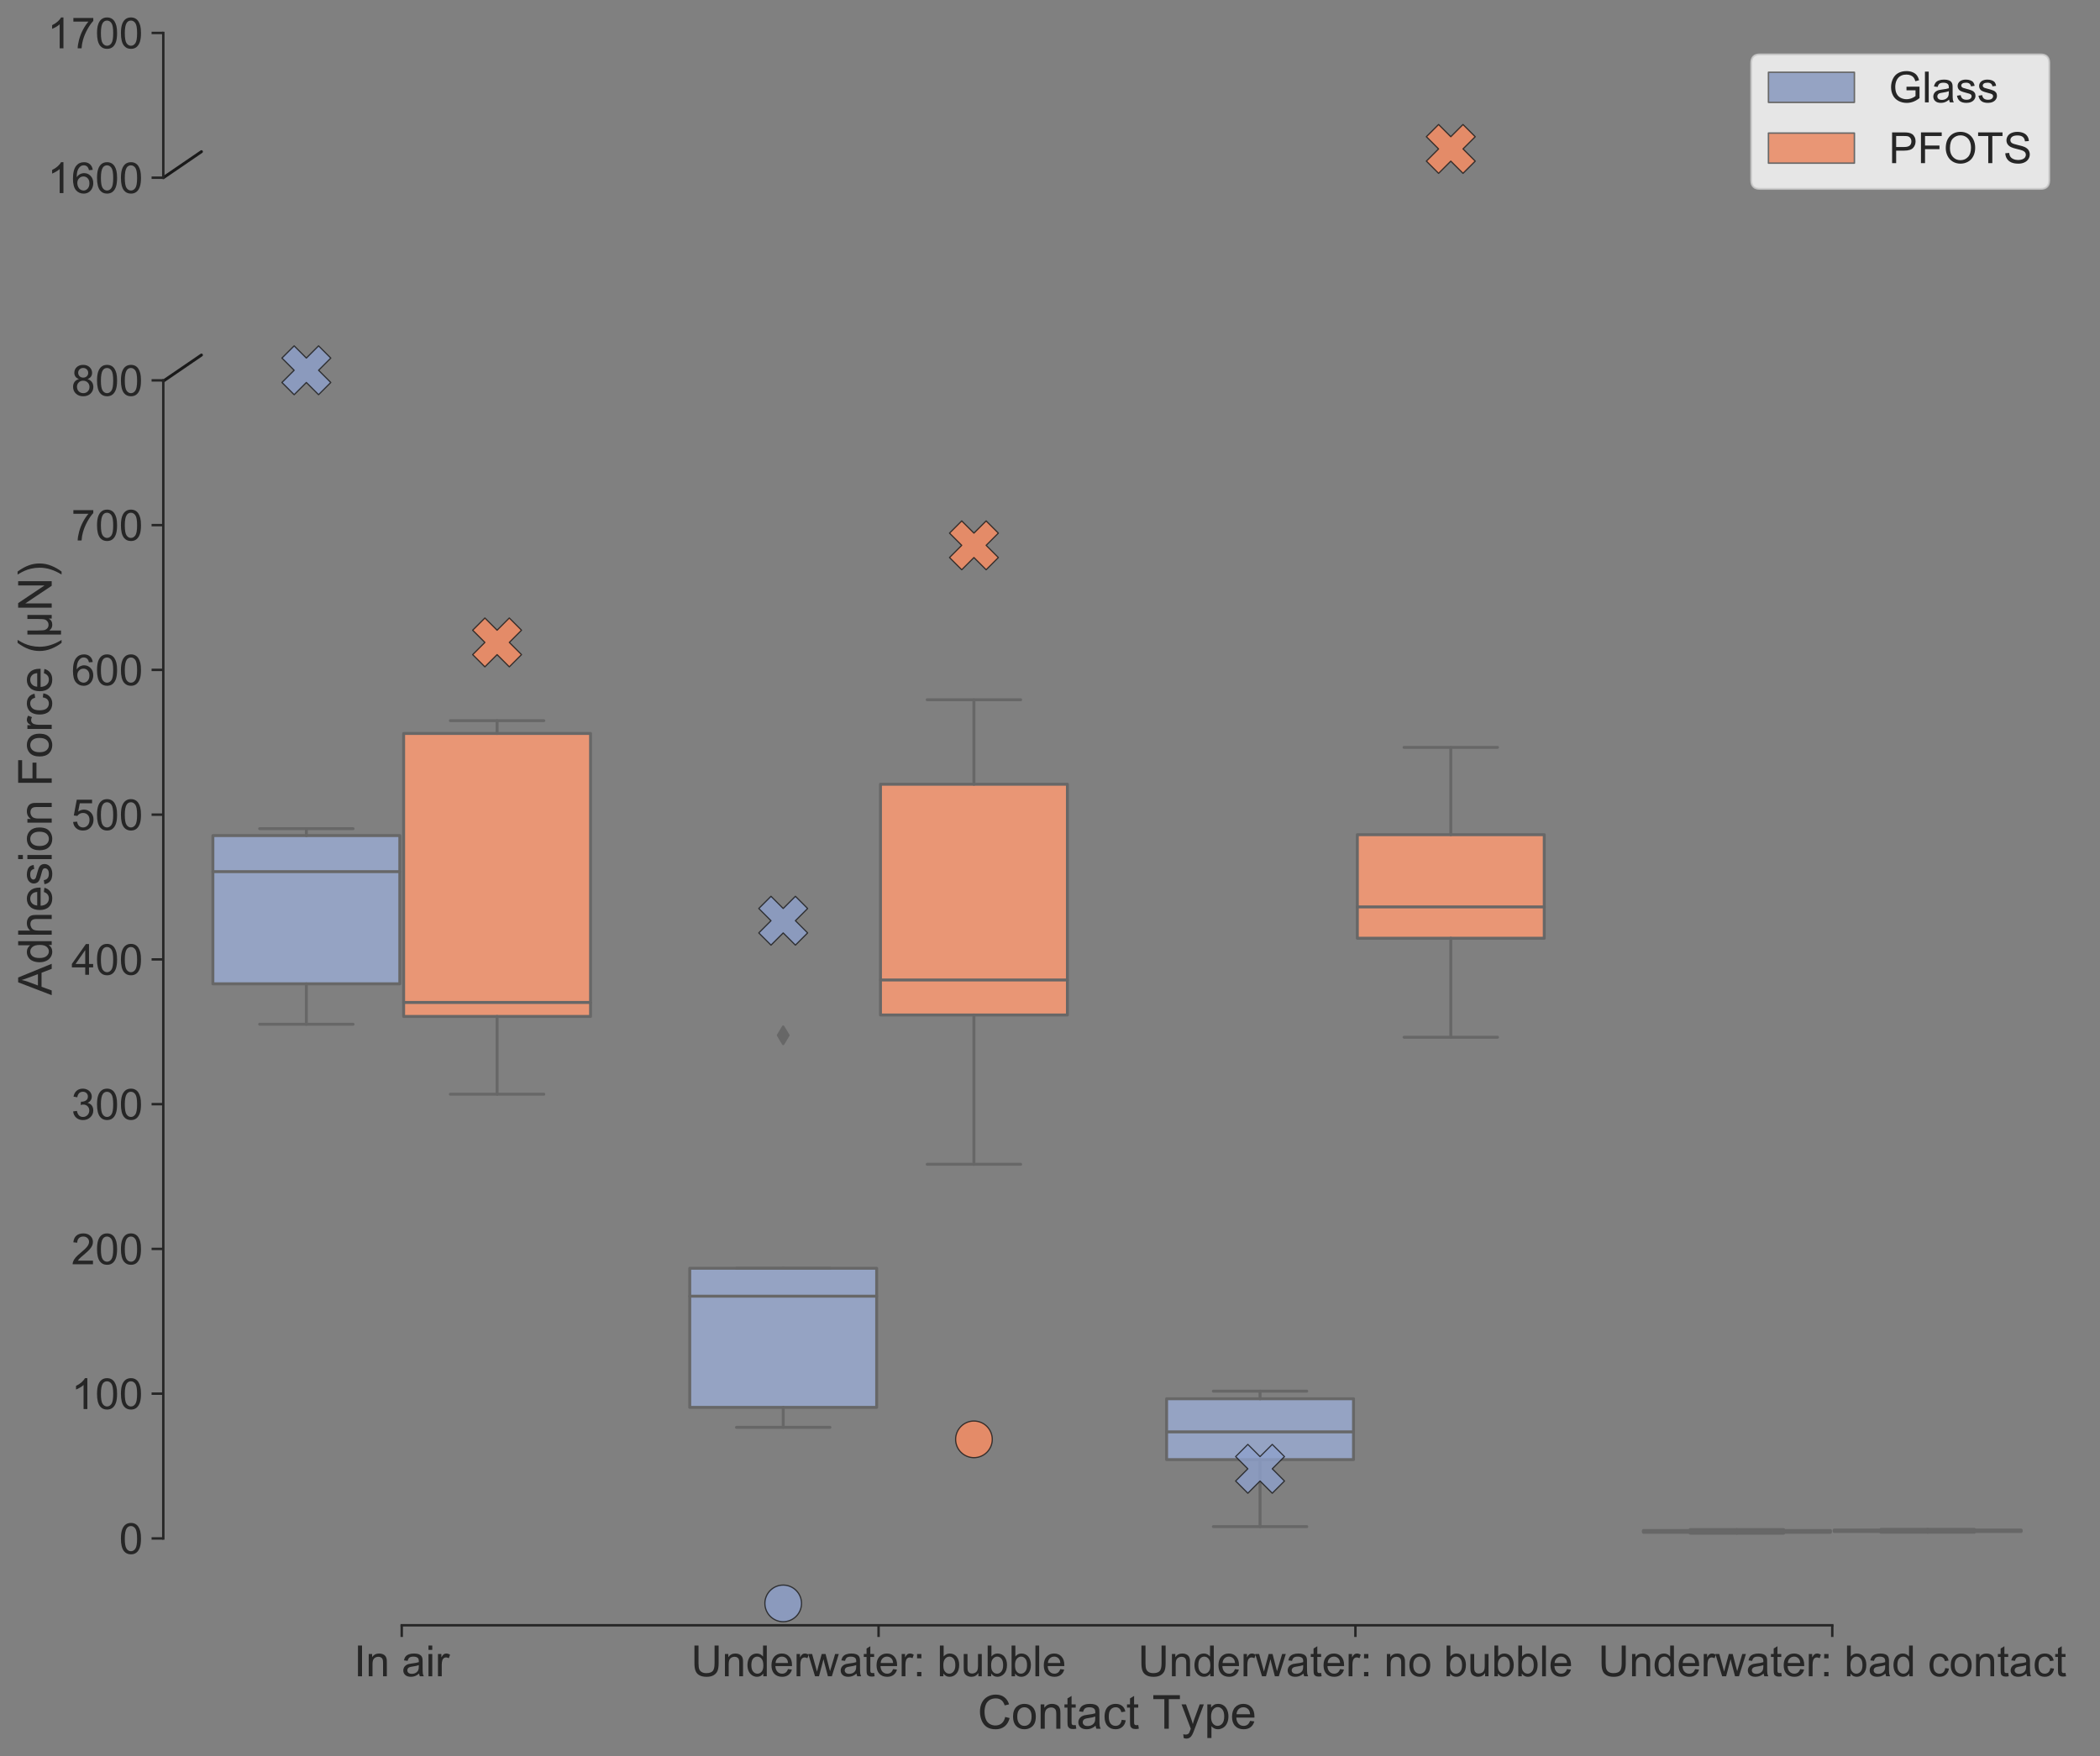 <?xml version="1.0" encoding="utf-8" standalone="no"?>
<!DOCTYPE svg PUBLIC "-//W3C//DTD SVG 1.1//EN"
  "http://www.w3.org/Graphics/SVG/1.1/DTD/svg11.dtd">
<!-- Created with matplotlib (https://matplotlib.org/) -->
<svg height="719.433pt" version="1.1" viewBox="0 0 860.08 719.433" width="860.08pt" xmlns="http://www.w3.org/2000/svg" xmlns:xlink="http://www.w3.org/1999/xlink">
 <rect x="0" y="0" width="860.08" height="719.433" fill="#808080" stroke="none"/>
 <defs>
  <style type="text/css">
*{stroke-linecap:butt;stroke-linejoin:round;}
  </style>
 </defs>
 <g id="figure_1">
  <g id="patch_1">
   <path d="M 0 719.433 
L 860.08 719.433 
L 860.08 0 
L 0 0 
z
" style="fill:none;"/>
  </g>
  <g id="axes_1">
   <g id="patch_2">
    <path d="M 66.88 72.801 
L 848.08 72.801 
L 848.08 13.499 
L 66.88 13.499 
z
" style="fill:none;"/>
   </g>
   <g id="matplotlib.axis_1">
    <g id="xtick_1">
     <g id="line2d_1"/>
    </g>
    <g id="xtick_2">
     <g id="line2d_2"/>
    </g>
    <g id="xtick_3">
     <g id="line2d_3"/>
    </g>
    <g id="xtick_4">
     <g id="line2d_4"/>
    </g>
   </g>
   <g id="matplotlib.axis_2">
    <g id="ytick_1">
     <g id="line2d_5">
      <defs>
       <path d="M 0 0 
L -4.8 0 
" id="m7473f26936" style="stroke:#262626;"/>
      </defs>
      <g>
       <use style="fill:#262626;stroke:#262626;" x="66.88" xlink:href="#m7473f26936" y="72.801"/>
      </g>
     </g>
     <g id="text_1">
      <!-- 1600 -->
      <defs>
       <path d="M 37.25 0 
L 28.469 0 
L 28.469 56 
Q 25.297 52.984 20.141 49.953 
Q 14.984 46.922 10.891 45.406 
L 10.891 53.906 
Q 18.266 57.375 23.781 62.297 
Q 29.297 67.234 31.594 71.875 
L 37.25 71.875 
z
" id="ArialMT-49"/>
       <path d="M 49.75 54.047 
L 41.016 53.375 
Q 39.844 58.547 37.703 60.891 
Q 34.125 64.656 28.906 64.656 
Q 24.703 64.656 21.531 62.312 
Q 17.391 59.281 14.984 53.469 
Q 12.594 47.656 12.5 36.922 
Q 15.672 41.75 20.266 44.094 
Q 24.859 46.438 29.891 46.438 
Q 38.672 46.438 44.844 39.969 
Q 51.031 33.5 51.031 23.25 
Q 51.031 16.5 48.125 10.719 
Q 45.219 4.938 40.141 1.859 
Q 35.062 -1.219 28.609 -1.219 
Q 17.625 -1.219 10.688 6.859 
Q 3.766 14.938 3.766 33.5 
Q 3.766 54.25 11.422 63.672 
Q 18.109 71.875 29.438 71.875 
Q 37.891 71.875 43.281 67.141 
Q 48.688 62.406 49.75 54.047 
z
M 13.875 23.188 
Q 13.875 18.656 15.797 14.5 
Q 17.719 10.359 21.188 8.172 
Q 24.656 6 28.469 6 
Q 34.031 6 38.031 10.484 
Q 42.047 14.984 42.047 22.703 
Q 42.047 30.125 38.078 34.391 
Q 34.125 38.672 28.125 38.672 
Q 22.172 38.672 18.016 34.391 
Q 13.875 30.125 13.875 23.188 
z
" id="ArialMT-54"/>
       <path d="M 4.156 35.297 
Q 4.156 48 6.766 55.734 
Q 9.375 63.484 14.516 67.672 
Q 19.672 71.875 27.484 71.875 
Q 33.25 71.875 37.594 69.547 
Q 41.938 67.234 44.766 62.859 
Q 47.609 58.5 49.219 52.219 
Q 50.828 45.953 50.828 35.297 
Q 50.828 22.703 48.234 14.969 
Q 45.656 7.234 40.5 3 
Q 35.359 -1.219 27.484 -1.219 
Q 17.141 -1.219 11.234 6.203 
Q 4.156 15.141 4.156 35.297 
z
M 13.188 35.297 
Q 13.188 17.672 17.312 11.828 
Q 21.438 6 27.484 6 
Q 33.547 6 37.672 11.859 
Q 41.797 17.719 41.797 35.297 
Q 41.797 52.984 37.672 58.781 
Q 33.547 64.594 27.391 64.594 
Q 21.344 64.594 17.719 59.469 
Q 13.188 52.938 13.188 35.297 
z
" id="ArialMT-48"/>
      </defs>
      <g style="fill:#262626;" transform="translate(19.431 79.1)scale(0.176 -0.176)">
       <use xlink:href="#ArialMT-49"/>
       <use x="55.615" xlink:href="#ArialMT-54"/>
       <use x="111.23" xlink:href="#ArialMT-48"/>
       <use x="166.846" xlink:href="#ArialMT-48"/>
      </g>
     </g>
    </g>
    <g id="ytick_2">
     <g id="line2d_6">
      <g>
       <use style="fill:#262626;stroke:#262626;" x="66.88" xlink:href="#m7473f26936" y="13.499"/>
      </g>
     </g>
     <g id="text_2">
      <!-- 1700 -->
      <defs>
       <path d="M 4.734 62.203 
L 4.734 70.656 
L 51.078 70.656 
L 51.078 63.812 
Q 44.234 56.547 37.516 44.484 
Q 30.812 32.422 27.156 19.672 
Q 24.516 10.688 23.781 0 
L 14.75 0 
Q 14.891 8.453 18.062 20.406 
Q 21.234 32.375 27.172 43.484 
Q 33.109 54.594 39.797 62.203 
z
" id="ArialMT-55"/>
      </defs>
      <g style="fill:#262626;" transform="translate(19.431 19.798)scale(0.176 -0.176)">
       <use xlink:href="#ArialMT-49"/>
       <use x="55.615" xlink:href="#ArialMT-55"/>
       <use x="111.23" xlink:href="#ArialMT-48"/>
       <use x="166.846" xlink:href="#ArialMT-48"/>
      </g>
     </g>
    </g>
   </g>
   <g id="PathCollection_1"/>
   <g id="PathCollection_2"/>
   <g id="line2d_7">
    <path d="M 66.88 72.801 
L 82.504 62.126 
" style="fill:none;stroke:#1a1a1a;stroke-linecap:round;stroke-width:1.2;"/>
   </g>
   <g id="patch_3">
    <path d="M 66.88 72.801 
L 66.88 13.499 
" style="fill:none;stroke:#262626;stroke-linecap:square;stroke-linejoin:miter;"/>
   </g>
   <g id="PathCollection_3">
    <defs>
     <path d="M -5 10 
L 0 5 
L 5 10 
L 10 5 
L 5 0 
L 10 -5 
L 5 -10 
L 0 -5 
L -5 -10 
L -10 -5 
L -5 0 
L -10 5 
z
" id="m2062793136" style="stroke:#1a1a1a;stroke-opacity:0.8;stroke-width:0.5;"/>
    </defs>
    <g clip-path="url(#pf2cef7db50)">
     <use style="fill:#8da0cb;fill-opacity:0.8;stroke:#1a1a1a;stroke-opacity:0.8;stroke-width:0.5;" x="125.47" xlink:href="#m2062793136" y="543.081"/>
    </g>
   </g>
   <g id="PathCollection_4">
    <defs>
     <path d="M -5 10 
L 0 5 
L 5 10 
L 10 5 
L 5 0 
L 10 -5 
L 5 -10 
L 0 -5 
L -5 -10 
L -10 -5 
L -5 0 
L -10 5 
z
" id="m3c742fc648" style="stroke:#1a1a1a;stroke-opacity:0.8;stroke-width:0.5;"/>
    </defs>
    <g clip-path="url(#pf2cef7db50)">
     <use style="fill:#fc8d62;fill-opacity:0.8;stroke:#1a1a1a;stroke-opacity:0.8;stroke-width:0.5;" x="203.59" xlink:href="#m3c742fc648" y="654.569"/>
    </g>
   </g>
   <g id="PathCollection_5">
    <g clip-path="url(#pf2cef7db50)">
     <use style="fill:#8da0cb;fill-opacity:0.8;stroke:#1a1a1a;stroke-opacity:0.8;stroke-width:0.5;" x="320.77" xlink:href="#m2062793136" y="768.572"/>
    </g>
   </g>
   <g id="PathCollection_6">
    <g clip-path="url(#pf2cef7db50)">
     <use style="fill:#fc8d62;fill-opacity:0.8;stroke:#1a1a1a;stroke-opacity:0.8;stroke-width:0.5;" x="398.89" xlink:href="#m3c742fc648" y="614.795"/>
    </g>
   </g>
   <g id="PathCollection_7">
    <g clip-path="url(#pf2cef7db50)">
     <use style="fill:#8da0cb;fill-opacity:0.8;stroke:#1a1a1a;stroke-opacity:0.8;stroke-width:0.5;" x="516.07" xlink:href="#m2062793136" y="993.112"/>
    </g>
   </g>
   <g id="PathCollection_8">
    <g clip-path="url(#pf2cef7db50)">
     <use style="fill:#fc8d62;fill-opacity:0.8;stroke:#1a1a1a;stroke-opacity:0.8;stroke-width:0.5;" x="594.19" xlink:href="#m3c742fc648" y="61.01"/>
    </g>
   </g>
   <g id="PathCollection_9">
    <path clip-path="url(#pf2cef7db50)" d="M -5 729.433 
L 0 724.433 
L 5 729.433 
L 10 724.433 
L 5 719.433 
L 10 714.433 
L 5 709.433 
L 0 714.433 
L -5 709.433 
L -10 714.433 
L -5 719.433 
L -10 724.433 
z
" style="fill:none;stroke:#1a1a1a;stroke-opacity:0.8;stroke-width:0.5;"/>
   </g>
   <g id="PathCollection_10">
    <path clip-path="url(#pf2cef7db50)" d="M -5 729.433 
L 0 724.433 
L 5 729.433 
L 10 724.433 
L 5 719.433 
L 10 714.433 
L 5 709.433 
L 0 714.433 
L -5 709.433 
L -10 714.433 
L -5 719.433 
L -10 724.433 
z
" style="fill:none;stroke:#1a1a1a;stroke-opacity:0.8;stroke-width:0.5;"/>
   </g>
   <g id="legend_1">
    <g id="patch_4">
     <path d="M 720.771 77.37 
L 835.76 77.37 
Q 839.28 77.37 839.28 73.85 
L 839.28 25.819 
Q 839.28 22.299 835.76 22.299 
L 720.771 22.299 
Q 717.251 22.299 717.251 25.819 
L 717.251 73.85 
Q 717.251 77.37 720.771 77.37 
z
" style="fill:#ffffff;opacity:0.8;stroke:#cccccc;stroke-linejoin:miter;stroke-width:0.8;"/>
    </g>
    <g id="patch_5">
     <path d="M 724.291 41.937 
L 759.491 41.937 
L 759.491 29.617 
L 724.291 29.617 
z
" style="fill:#95a3c3;stroke:#676767;stroke-linejoin:miter;stroke-width:0.6;"/>
    </g>
    <g id="text_3">
     <!-- Glass -->
     <defs>
      <path d="M 41.219 28.078 
L 41.219 36.469 
L 71.531 36.531 
L 71.531 9.969 
Q 64.547 4.391 57.125 1.578 
Q 49.703 -1.219 41.891 -1.219 
Q 31.344 -1.219 22.719 3.297 
Q 14.109 7.812 9.719 16.359 
Q 5.328 24.906 5.328 35.453 
Q 5.328 45.906 9.688 54.953 
Q 14.062 64.016 22.266 68.406 
Q 30.469 72.797 41.156 72.797 
Q 48.922 72.797 55.188 70.281 
Q 61.469 67.781 65.031 63.281 
Q 68.609 58.797 70.453 51.562 
L 61.922 49.219 
Q 60.297 54.688 57.906 57.812 
Q 55.516 60.938 51.062 62.812 
Q 46.625 64.703 41.219 64.703 
Q 34.719 64.703 29.984 62.719 
Q 25.25 60.75 22.344 57.516 
Q 19.438 54.297 17.828 50.438 
Q 15.094 43.797 15.094 36.031 
Q 15.094 26.469 18.391 20.016 
Q 21.688 13.578 27.984 10.453 
Q 34.281 7.328 41.359 7.328 
Q 47.516 7.328 53.375 9.688 
Q 59.234 12.062 62.25 14.75 
L 62.25 28.078 
z
" id="ArialMT-71"/>
      <path d="M 6.391 0 
L 6.391 71.578 
L 15.188 71.578 
L 15.188 0 
z
" id="ArialMT-108"/>
      <path d="M 40.438 6.391 
Q 35.547 2.25 31.031 0.531 
Q 26.516 -1.172 21.344 -1.172 
Q 12.797 -1.172 8.203 3 
Q 3.609 7.172 3.609 13.672 
Q 3.609 17.484 5.344 20.625 
Q 7.078 23.781 9.891 25.688 
Q 12.703 27.594 16.219 28.562 
Q 18.797 29.25 24.031 29.891 
Q 34.672 31.156 39.703 32.906 
Q 39.75 34.719 39.75 35.203 
Q 39.75 40.578 37.25 42.781 
Q 33.891 45.75 27.25 45.75 
Q 21.047 45.75 18.094 43.578 
Q 15.141 41.406 13.719 35.891 
L 5.125 37.062 
Q 6.297 42.578 8.984 45.969 
Q 11.672 49.359 16.75 51.188 
Q 21.828 53.031 28.516 53.031 
Q 35.156 53.031 39.297 51.469 
Q 43.453 49.906 45.406 47.531 
Q 47.359 45.172 48.141 41.547 
Q 48.578 39.312 48.578 33.453 
L 48.578 21.734 
Q 48.578 9.469 49.141 6.219 
Q 49.703 2.984 51.375 0 
L 42.188 0 
Q 40.828 2.734 40.438 6.391 
z
M 39.703 26.031 
Q 34.906 24.078 25.344 22.703 
Q 19.922 21.922 17.672 20.938 
Q 15.438 19.969 14.203 18.094 
Q 12.984 16.219 12.984 13.922 
Q 12.984 10.406 15.641 8.062 
Q 18.312 5.719 23.438 5.719 
Q 28.516 5.719 32.469 7.938 
Q 36.422 10.156 38.281 14.016 
Q 39.703 17 39.703 22.797 
z
" id="ArialMT-97"/>
      <path d="M 3.078 15.484 
L 11.766 16.844 
Q 12.5 11.625 15.844 8.844 
Q 19.188 6.062 25.203 6.062 
Q 31.25 6.062 34.172 8.516 
Q 37.109 10.984 37.109 14.312 
Q 37.109 17.281 34.516 19 
Q 32.719 20.172 25.531 21.969 
Q 15.875 24.422 12.141 26.203 
Q 8.406 27.984 6.469 31.125 
Q 4.547 34.281 4.547 38.094 
Q 4.547 41.547 6.125 44.5 
Q 7.719 47.469 10.453 49.422 
Q 12.5 50.922 16.031 51.969 
Q 19.578 53.031 23.641 53.031 
Q 29.734 53.031 34.344 51.266 
Q 38.969 49.516 41.156 46.5 
Q 43.359 43.5 44.188 38.484 
L 35.594 37.312 
Q 35.016 41.312 32.203 43.547 
Q 29.391 45.797 24.266 45.797 
Q 18.219 45.797 15.625 43.797 
Q 13.031 41.797 13.031 39.109 
Q 13.031 37.406 14.109 36.031 
Q 15.188 34.625 17.484 33.688 
Q 18.797 33.203 25.25 31.453 
Q 34.578 28.953 38.25 27.359 
Q 41.938 25.781 44.031 22.75 
Q 46.141 19.734 46.141 15.234 
Q 46.141 10.844 43.578 6.953 
Q 41.016 3.078 36.172 0.953 
Q 31.344 -1.172 25.25 -1.172 
Q 15.141 -1.172 9.844 3.031 
Q 4.547 7.234 3.078 15.484 
z
" id="ArialMT-115"/>
     </defs>
     <g style="fill:#262626;" transform="translate(773.571 41.937)scale(0.176 -0.176)">
      <use xlink:href="#ArialMT-71"/>
      <use x="77.783" xlink:href="#ArialMT-108"/>
      <use x="100" xlink:href="#ArialMT-97"/>
      <use x="155.615" xlink:href="#ArialMT-115"/>
      <use x="205.615" xlink:href="#ArialMT-115"/>
     </g>
    </g>
    <g id="patch_6">
     <path d="M 724.291 66.832 
L 759.491 66.832 
L 759.491 54.512 
L 724.291 54.512 
z
" style="fill:#e99675;stroke:#676767;stroke-linejoin:miter;stroke-width:0.6;"/>
    </g>
    <g id="text_4">
     <!-- PFOTS -->
     <defs>
      <path d="M 7.719 0 
L 7.719 71.578 
L 34.719 71.578 
Q 41.844 71.578 45.609 70.906 
Q 50.875 70.016 54.438 67.547 
Q 58.016 65.094 60.188 60.641 
Q 62.359 56.203 62.359 50.875 
Q 62.359 41.75 56.547 35.422 
Q 50.734 29.109 35.547 29.109 
L 17.188 29.109 
L 17.188 0 
z
M 17.188 37.547 
L 35.688 37.547 
Q 44.875 37.547 48.734 40.969 
Q 52.594 44.391 52.594 50.594 
Q 52.594 55.078 50.312 58.266 
Q 48.047 61.469 44.344 62.5 
Q 41.938 63.141 35.5 63.141 
L 17.188 63.141 
z
" id="ArialMT-80"/>
      <path d="M 8.203 0 
L 8.203 71.578 
L 56.5 71.578 
L 56.5 63.141 
L 17.672 63.141 
L 17.672 40.969 
L 51.266 40.969 
L 51.266 32.516 
L 17.672 32.516 
L 17.672 0 
z
" id="ArialMT-70"/>
      <path d="M 4.828 34.859 
Q 4.828 52.688 14.391 62.766 
Q 23.969 72.859 39.109 72.859 
Q 49.031 72.859 56.984 68.109 
Q 64.938 63.375 69.109 54.906 
Q 73.297 46.438 73.297 35.688 
Q 73.297 24.812 68.891 16.219 
Q 64.5 7.625 56.438 3.203 
Q 48.391 -1.219 39.062 -1.219 
Q 28.953 -1.219 20.984 3.656 
Q 13.031 8.547 8.922 16.984 
Q 4.828 25.438 4.828 34.859 
z
M 14.594 34.719 
Q 14.594 21.781 21.547 14.328 
Q 28.516 6.891 39.016 6.891 
Q 49.703 6.891 56.609 14.406 
Q 63.531 21.922 63.531 35.75 
Q 63.531 44.484 60.578 51 
Q 57.625 57.516 51.922 61.109 
Q 46.234 64.703 39.156 64.703 
Q 29.109 64.703 21.844 57.781 
Q 14.594 50.875 14.594 34.719 
z
" id="ArialMT-79"/>
      <path d="M 25.922 0 
L 25.922 63.141 
L 2.344 63.141 
L 2.344 71.578 
L 59.078 71.578 
L 59.078 63.141 
L 35.406 63.141 
L 35.406 0 
z
" id="ArialMT-84"/>
      <path d="M 4.5 23 
L 13.422 23.781 
Q 14.062 18.406 16.375 14.969 
Q 18.703 11.531 23.578 9.406 
Q 28.469 7.281 34.578 7.281 
Q 39.984 7.281 44.141 8.891 
Q 48.297 10.5 50.312 13.297 
Q 52.344 16.109 52.344 19.438 
Q 52.344 22.797 50.391 25.312 
Q 48.438 27.828 43.953 29.547 
Q 41.062 30.672 31.203 33.031 
Q 21.344 35.406 17.391 37.5 
Q 12.25 40.188 9.734 44.156 
Q 7.234 48.141 7.234 53.078 
Q 7.234 58.5 10.297 63.203 
Q 13.375 67.922 19.281 70.359 
Q 25.203 72.797 32.422 72.797 
Q 40.375 72.797 46.453 70.234 
Q 52.547 67.672 55.812 62.688 
Q 59.078 57.719 59.328 51.422 
L 50.25 50.734 
Q 49.516 57.516 45.281 60.984 
Q 41.062 64.453 32.812 64.453 
Q 24.219 64.453 20.281 61.297 
Q 16.359 58.156 16.359 53.719 
Q 16.359 49.859 19.141 47.359 
Q 21.875 44.875 33.422 42.266 
Q 44.969 39.656 49.266 37.703 
Q 55.516 34.812 58.484 30.391 
Q 61.469 25.984 61.469 20.219 
Q 61.469 14.5 58.203 9.438 
Q 54.938 4.391 48.797 1.578 
Q 42.672 -1.219 35.016 -1.219 
Q 25.297 -1.219 18.719 1.609 
Q 12.156 4.438 8.422 10.125 
Q 4.688 15.828 4.5 23 
z
" id="ArialMT-83"/>
     </defs>
     <g style="fill:#262626;" transform="translate(773.571 66.832)scale(0.176 -0.176)">
      <use xlink:href="#ArialMT-80"/>
      <use x="66.699" xlink:href="#ArialMT-70"/>
      <use x="127.783" xlink:href="#ArialMT-79"/>
      <use x="205.566" xlink:href="#ArialMT-84"/>
      <use x="266.65" xlink:href="#ArialMT-83"/>
     </g>
    </g>
   </g>
  </g>
  <g id="axes_2">
   <g id="patch_7">
    <path d="M 66.88 665.819 
L 848.08 665.819 
L 848.08 132.103 
L 66.88 132.103 
z
" style="fill:none;"/>
   </g>
   <g id="matplotlib.axis_3">
    <g id="xtick_5">
     <g id="line2d_8">
      <defs>
       <path d="M 0 0 
L 0 4.8 
" id="m1776990820" style="stroke:#262626;"/>
      </defs>
      <g>
       <use style="fill:#262626;stroke:#262626;" x="164.53" xlink:href="#m1776990820" y="665.819"/>
      </g>
     </g>
     <g id="text_5">
      <!-- In air -->
      <defs>
       <path d="M 9.328 0 
L 9.328 71.578 
L 18.797 71.578 
L 18.797 0 
z
" id="ArialMT-73"/>
       <path d="M 6.594 0 
L 6.594 51.859 
L 14.5 51.859 
L 14.5 44.484 
Q 20.219 53.031 31 53.031 
Q 35.688 53.031 39.625 51.344 
Q 43.562 49.656 45.516 46.922 
Q 47.469 44.188 48.25 40.438 
Q 48.734 37.984 48.734 31.891 
L 48.734 0 
L 39.938 0 
L 39.938 31.547 
Q 39.938 36.922 38.906 39.578 
Q 37.891 42.234 35.281 43.812 
Q 32.672 45.406 29.156 45.406 
Q 23.531 45.406 19.453 41.844 
Q 15.375 38.281 15.375 28.328 
L 15.375 0 
z
" id="ArialMT-110"/>
       <path id="ArialMT-32"/>
       <path d="M 6.641 61.469 
L 6.641 71.578 
L 15.438 71.578 
L 15.438 61.469 
z
M 6.641 0 
L 6.641 51.859 
L 15.438 51.859 
L 15.438 0 
z
" id="ArialMT-105"/>
       <path d="M 6.5 0 
L 6.5 51.859 
L 14.406 51.859 
L 14.406 44 
Q 17.438 49.516 20 51.266 
Q 22.562 53.031 25.641 53.031 
Q 30.078 53.031 34.672 50.203 
L 31.641 42.047 
Q 28.422 43.953 25.203 43.953 
Q 22.312 43.953 20.016 42.219 
Q 17.719 40.484 16.75 37.406 
Q 15.281 32.719 15.281 27.156 
L 15.281 0 
z
" id="ArialMT-114"/>
      </defs>
      <g style="fill:#262626;" transform="translate(144.968 686.717)scale(0.176 -0.176)">
       <use xlink:href="#ArialMT-73"/>
       <use x="27.783" xlink:href="#ArialMT-110"/>
       <use x="83.398" xlink:href="#ArialMT-32"/>
       <use x="111.182" xlink:href="#ArialMT-97"/>
       <use x="166.797" xlink:href="#ArialMT-105"/>
       <use x="189.014" xlink:href="#ArialMT-114"/>
      </g>
     </g>
    </g>
    <g id="xtick_6">
     <g id="line2d_9">
      <g>
       <use style="fill:#262626;stroke:#262626;" x="359.83" xlink:href="#m1776990820" y="665.819"/>
      </g>
     </g>
     <g id="text_6">
      <!-- Underwater: bubble -->
      <defs>
       <path d="M 54.688 71.578 
L 64.156 71.578 
L 64.156 30.219 
Q 64.156 19.438 61.719 13.078 
Q 59.281 6.734 52.906 2.75 
Q 46.531 -1.219 36.188 -1.219 
Q 26.125 -1.219 19.719 2.25 
Q 13.328 5.719 10.594 12.281 
Q 7.859 18.844 7.859 30.219 
L 7.859 71.578 
L 17.328 71.578 
L 17.328 30.281 
Q 17.328 20.953 19.062 16.531 
Q 20.797 12.109 25.016 9.719 
Q 29.25 7.328 35.359 7.328 
Q 45.797 7.328 50.234 12.062 
Q 54.688 16.797 54.688 30.281 
z
" id="ArialMT-85"/>
       <path d="M 40.234 0 
L 40.234 6.547 
Q 35.297 -1.172 25.734 -1.172 
Q 19.531 -1.172 14.328 2.25 
Q 9.125 5.672 6.266 11.797 
Q 3.422 17.922 3.422 25.875 
Q 3.422 33.641 6 39.969 
Q 8.594 46.297 13.766 49.656 
Q 18.953 53.031 25.344 53.031 
Q 30.031 53.031 33.688 51.047 
Q 37.359 49.078 39.656 45.906 
L 39.656 71.578 
L 48.391 71.578 
L 48.391 0 
z
M 12.453 25.875 
Q 12.453 15.922 16.641 10.984 
Q 20.844 6.062 26.562 6.062 
Q 32.328 6.062 36.344 10.766 
Q 40.375 15.484 40.375 25.141 
Q 40.375 35.797 36.266 40.766 
Q 32.172 45.75 26.172 45.75 
Q 20.312 45.75 16.375 40.969 
Q 12.453 36.188 12.453 25.875 
z
" id="ArialMT-100"/>
       <path d="M 42.094 16.703 
L 51.172 15.578 
Q 49.031 7.625 43.219 3.219 
Q 37.406 -1.172 28.375 -1.172 
Q 17 -1.172 10.328 5.828 
Q 3.656 12.844 3.656 25.484 
Q 3.656 38.578 10.391 45.797 
Q 17.141 53.031 27.875 53.031 
Q 38.281 53.031 44.875 45.953 
Q 51.469 38.875 51.469 26.031 
Q 51.469 25.25 51.422 23.688 
L 12.75 23.688 
Q 13.234 15.141 17.578 10.594 
Q 21.922 6.062 28.422 6.062 
Q 33.25 6.062 36.672 8.594 
Q 40.094 11.141 42.094 16.703 
z
M 13.234 30.906 
L 42.188 30.906 
Q 41.609 37.453 38.875 40.719 
Q 34.672 45.797 27.984 45.797 
Q 21.922 45.797 17.797 41.75 
Q 13.672 37.703 13.234 30.906 
z
" id="ArialMT-101"/>
       <path d="M 16.156 0 
L 0.297 51.859 
L 9.375 51.859 
L 17.625 21.922 
L 20.703 10.797 
Q 20.906 11.625 23.391 21.484 
L 31.641 51.859 
L 40.672 51.859 
L 48.438 21.781 
L 51.031 11.859 
L 54 21.875 
L 62.891 51.859 
L 71.438 51.859 
L 55.219 0 
L 46.094 0 
L 37.844 31.062 
L 35.844 39.891 
L 25.344 0 
z
" id="ArialMT-119"/>
       <path d="M 25.781 7.859 
L 27.047 0.094 
Q 23.344 -0.688 20.406 -0.688 
Q 15.625 -0.688 12.984 0.828 
Q 10.359 2.344 9.281 4.812 
Q 8.203 7.281 8.203 15.188 
L 8.203 45.016 
L 1.766 45.016 
L 1.766 51.859 
L 8.203 51.859 
L 8.203 64.703 
L 16.938 69.969 
L 16.938 51.859 
L 25.781 51.859 
L 25.781 45.016 
L 16.938 45.016 
L 16.938 14.703 
Q 16.938 10.938 17.406 9.859 
Q 17.875 8.797 18.922 8.156 
Q 19.969 7.516 21.922 7.516 
Q 23.391 7.516 25.781 7.859 
z
" id="ArialMT-116"/>
       <path d="M 9.031 41.844 
L 9.031 51.859 
L 19.047 51.859 
L 19.047 41.844 
z
M 9.031 0 
L 9.031 10.016 
L 19.047 10.016 
L 19.047 0 
z
" id="ArialMT-58"/>
       <path d="M 14.703 0 
L 6.547 0 
L 6.547 71.578 
L 15.328 71.578 
L 15.328 46.047 
Q 20.906 53.031 29.547 53.031 
Q 34.328 53.031 38.594 51.094 
Q 42.875 49.172 45.625 45.672 
Q 48.391 42.188 49.953 37.25 
Q 51.516 32.328 51.516 26.703 
Q 51.516 13.375 44.922 6.094 
Q 38.328 -1.172 29.109 -1.172 
Q 19.922 -1.172 14.703 6.5 
z
M 14.594 26.312 
Q 14.594 17 17.141 12.844 
Q 21.297 6.062 28.375 6.062 
Q 34.125 6.062 38.328 11.062 
Q 42.531 16.062 42.531 25.984 
Q 42.531 36.141 38.5 40.969 
Q 34.469 45.797 28.766 45.797 
Q 23 45.797 18.797 40.797 
Q 14.594 35.797 14.594 26.312 
z
" id="ArialMT-98"/>
       <path d="M 40.578 0 
L 40.578 7.625 
Q 34.516 -1.172 24.125 -1.172 
Q 19.531 -1.172 15.547 0.578 
Q 11.578 2.344 9.641 5 
Q 7.719 7.672 6.938 11.531 
Q 6.391 14.109 6.391 19.734 
L 6.391 51.859 
L 15.188 51.859 
L 15.188 23.094 
Q 15.188 16.219 15.719 13.812 
Q 16.547 10.359 19.234 8.375 
Q 21.922 6.391 25.875 6.391 
Q 29.828 6.391 33.297 8.422 
Q 36.766 10.453 38.203 13.938 
Q 39.656 17.438 39.656 24.078 
L 39.656 51.859 
L 48.438 51.859 
L 48.438 0 
z
" id="ArialMT-117"/>
      </defs>
      <g style="fill:#262626;" transform="translate(283.033 686.717)scale(0.176 -0.176)">
       <use xlink:href="#ArialMT-85"/>
       <use x="72.217" xlink:href="#ArialMT-110"/>
       <use x="127.832" xlink:href="#ArialMT-100"/>
       <use x="183.447" xlink:href="#ArialMT-101"/>
       <use x="239.062" xlink:href="#ArialMT-114"/>
       <use x="272.363" xlink:href="#ArialMT-119"/>
       <use x="344.58" xlink:href="#ArialMT-97"/>
       <use x="400.195" xlink:href="#ArialMT-116"/>
       <use x="427.979" xlink:href="#ArialMT-101"/>
       <use x="483.594" xlink:href="#ArialMT-114"/>
       <use x="516.895" xlink:href="#ArialMT-58"/>
       <use x="544.678" xlink:href="#ArialMT-32"/>
       <use x="572.461" xlink:href="#ArialMT-98"/>
       <use x="628.076" xlink:href="#ArialMT-117"/>
       <use x="683.691" xlink:href="#ArialMT-98"/>
       <use x="739.307" xlink:href="#ArialMT-98"/>
       <use x="794.922" xlink:href="#ArialMT-108"/>
       <use x="817.139" xlink:href="#ArialMT-101"/>
      </g>
     </g>
    </g>
    <g id="xtick_7">
     <g id="line2d_10">
      <g>
       <use style="fill:#262626;stroke:#262626;" x="555.13" xlink:href="#m1776990820" y="665.819"/>
      </g>
     </g>
     <g id="text_7">
      <!-- Underwater: no bubble -->
      <defs>
       <path d="M 3.328 25.922 
Q 3.328 40.328 11.328 47.266 
Q 18.016 53.031 27.641 53.031 
Q 38.328 53.031 45.109 46.016 
Q 51.906 39.016 51.906 26.656 
Q 51.906 16.656 48.906 10.906 
Q 45.906 5.172 40.156 2 
Q 34.422 -1.172 27.641 -1.172 
Q 16.75 -1.172 10.031 5.812 
Q 3.328 12.797 3.328 25.922 
z
M 12.359 25.922 
Q 12.359 15.969 16.703 11.016 
Q 21.047 6.062 27.641 6.062 
Q 34.188 6.062 38.531 11.031 
Q 42.875 16.016 42.875 26.219 
Q 42.875 35.844 38.5 40.797 
Q 34.125 45.75 27.641 45.75 
Q 21.047 45.75 16.703 40.812 
Q 12.359 35.891 12.359 25.922 
z
" id="ArialMT-111"/>
      </defs>
      <g style="fill:#262626;" transform="translate(466.101 686.717)scale(0.176 -0.176)">
       <use xlink:href="#ArialMT-85"/>
       <use x="72.217" xlink:href="#ArialMT-110"/>
       <use x="127.832" xlink:href="#ArialMT-100"/>
       <use x="183.447" xlink:href="#ArialMT-101"/>
       <use x="239.062" xlink:href="#ArialMT-114"/>
       <use x="272.363" xlink:href="#ArialMT-119"/>
       <use x="344.58" xlink:href="#ArialMT-97"/>
       <use x="400.195" xlink:href="#ArialMT-116"/>
       <use x="427.979" xlink:href="#ArialMT-101"/>
       <use x="483.594" xlink:href="#ArialMT-114"/>
       <use x="516.895" xlink:href="#ArialMT-58"/>
       <use x="544.678" xlink:href="#ArialMT-32"/>
       <use x="572.461" xlink:href="#ArialMT-110"/>
       <use x="628.076" xlink:href="#ArialMT-111"/>
       <use x="683.691" xlink:href="#ArialMT-32"/>
       <use x="711.475" xlink:href="#ArialMT-98"/>
       <use x="767.09" xlink:href="#ArialMT-117"/>
       <use x="822.705" xlink:href="#ArialMT-98"/>
       <use x="878.32" xlink:href="#ArialMT-98"/>
       <use x="933.936" xlink:href="#ArialMT-108"/>
       <use x="956.152" xlink:href="#ArialMT-101"/>
      </g>
     </g>
    </g>
    <g id="xtick_8">
     <g id="line2d_11">
      <g>
       <use style="fill:#262626;stroke:#262626;" x="750.43" xlink:href="#m1776990820" y="665.819"/>
      </g>
     </g>
     <g id="text_8">
      <!-- Underwater: bad contact -->
      <defs>
       <path d="M 40.438 19 
L 49.078 17.875 
Q 47.656 8.938 41.812 3.875 
Q 35.984 -1.172 27.484 -1.172 
Q 16.844 -1.172 10.375 5.781 
Q 3.906 12.75 3.906 25.734 
Q 3.906 34.125 6.688 40.422 
Q 9.469 46.734 15.156 49.875 
Q 20.844 53.031 27.547 53.031 
Q 35.984 53.031 41.359 48.75 
Q 46.734 44.484 48.25 36.625 
L 39.703 35.297 
Q 38.484 40.531 35.375 43.156 
Q 32.281 45.797 27.875 45.797 
Q 21.234 45.797 17.078 41.031 
Q 12.938 36.281 12.938 25.984 
Q 12.938 15.531 16.938 10.797 
Q 20.953 6.062 27.391 6.062 
Q 32.562 6.062 36.031 9.234 
Q 39.5 12.406 40.438 19 
z
" id="ArialMT-99"/>
      </defs>
      <g style="fill:#262626;" transform="translate(654.561 686.717)scale(0.176 -0.176)">
       <use xlink:href="#ArialMT-85"/>
       <use x="72.217" xlink:href="#ArialMT-110"/>
       <use x="127.832" xlink:href="#ArialMT-100"/>
       <use x="183.447" xlink:href="#ArialMT-101"/>
       <use x="239.062" xlink:href="#ArialMT-114"/>
       <use x="272.363" xlink:href="#ArialMT-119"/>
       <use x="344.58" xlink:href="#ArialMT-97"/>
       <use x="400.195" xlink:href="#ArialMT-116"/>
       <use x="427.979" xlink:href="#ArialMT-101"/>
       <use x="483.594" xlink:href="#ArialMT-114"/>
       <use x="516.895" xlink:href="#ArialMT-58"/>
       <use x="544.678" xlink:href="#ArialMT-32"/>
       <use x="572.461" xlink:href="#ArialMT-98"/>
       <use x="628.076" xlink:href="#ArialMT-97"/>
       <use x="683.691" xlink:href="#ArialMT-100"/>
       <use x="739.307" xlink:href="#ArialMT-32"/>
       <use x="767.09" xlink:href="#ArialMT-99"/>
       <use x="817.09" xlink:href="#ArialMT-111"/>
       <use x="872.705" xlink:href="#ArialMT-110"/>
       <use x="928.32" xlink:href="#ArialMT-116"/>
       <use x="956.104" xlink:href="#ArialMT-97"/>
       <use x="1011.719" xlink:href="#ArialMT-99"/>
       <use x="1061.719" xlink:href="#ArialMT-116"/>
      </g>
     </g>
    </g>
    <g id="text_9">
     <!-- Contact Type -->
     <defs>
      <path d="M 58.797 25.094 
L 68.266 22.703 
Q 65.281 11.031 57.547 4.906 
Q 49.812 -1.219 38.625 -1.219 
Q 27.047 -1.219 19.797 3.484 
Q 12.547 8.203 8.766 17.141 
Q 4.984 26.078 4.984 36.328 
Q 4.984 47.516 9.25 55.828 
Q 13.531 64.156 21.406 68.469 
Q 29.297 72.797 38.766 72.797 
Q 49.516 72.797 56.828 67.328 
Q 64.156 61.859 67.047 51.953 
L 57.719 49.75 
Q 55.219 57.562 50.484 61.125 
Q 45.75 64.703 38.578 64.703 
Q 30.328 64.703 24.781 60.734 
Q 19.234 56.781 16.984 50.109 
Q 14.75 43.453 14.75 36.375 
Q 14.75 27.25 17.406 20.438 
Q 20.062 13.625 25.672 10.25 
Q 31.297 6.891 37.844 6.891 
Q 45.797 6.891 51.312 11.469 
Q 56.844 16.062 58.797 25.094 
z
" id="ArialMT-67"/>
      <path d="M 6.203 -19.969 
L 5.219 -11.719 
Q 8.109 -12.5 10.25 -12.5 
Q 13.188 -12.5 14.938 -11.516 
Q 16.703 -10.547 17.828 -8.797 
Q 18.656 -7.469 20.516 -2.25 
Q 20.75 -1.516 21.297 -0.094 
L 1.609 51.859 
L 11.078 51.859 
L 21.875 21.828 
Q 23.969 16.109 25.641 9.812 
Q 27.156 15.875 29.25 21.625 
L 40.328 51.859 
L 49.125 51.859 
L 29.391 -0.875 
Q 26.219 -9.422 24.469 -12.641 
Q 22.125 -17 19.094 -19.016 
Q 16.062 -21.047 11.859 -21.047 
Q 9.328 -21.047 6.203 -19.969 
z
" id="ArialMT-121"/>
      <path d="M 6.594 -19.875 
L 6.594 51.859 
L 14.594 51.859 
L 14.594 45.125 
Q 17.438 49.078 21 51.047 
Q 24.562 53.031 29.641 53.031 
Q 36.281 53.031 41.359 49.609 
Q 46.438 46.188 49.016 39.953 
Q 51.609 33.734 51.609 26.312 
Q 51.609 18.359 48.75 11.984 
Q 45.906 5.609 40.453 2.219 
Q 35.016 -1.172 29 -1.172 
Q 24.609 -1.172 21.109 0.688 
Q 17.625 2.547 15.375 5.375 
L 15.375 -19.875 
z
M 14.547 25.641 
Q 14.547 15.625 18.594 10.844 
Q 22.656 6.062 28.422 6.062 
Q 34.281 6.062 38.453 11.016 
Q 42.625 15.969 42.625 26.375 
Q 42.625 36.281 38.547 41.203 
Q 34.469 46.141 28.812 46.141 
Q 23.188 46.141 18.859 40.891 
Q 14.547 35.641 14.547 25.641 
z
" id="ArialMT-112"/>
     </defs>
     <g style="fill:#262626;" transform="translate(400.399 708.192)scale(0.192 -0.192)">
      <use xlink:href="#ArialMT-67"/>
      <use x="72.217" xlink:href="#ArialMT-111"/>
      <use x="127.832" xlink:href="#ArialMT-110"/>
      <use x="183.447" xlink:href="#ArialMT-116"/>
      <use x="211.23" xlink:href="#ArialMT-97"/>
      <use x="266.846" xlink:href="#ArialMT-99"/>
      <use x="316.846" xlink:href="#ArialMT-116"/>
      <use x="344.629" xlink:href="#ArialMT-32"/>
      <use x="372.396" xlink:href="#ArialMT-84"/>
      <use x="433.402" xlink:href="#ArialMT-121"/>
      <use x="483.402" xlink:href="#ArialMT-112"/>
      <use x="539.018" xlink:href="#ArialMT-101"/>
     </g>
    </g>
   </g>
   <g id="matplotlib.axis_4">
    <g id="ytick_3">
     <g id="line2d_12">
      <g>
       <use style="fill:#262626;stroke:#262626;" x="66.88" xlink:href="#m7473f26936" y="630.238"/>
      </g>
     </g>
     <g id="text_10">
      <!-- 0 -->
      <g style="fill:#262626;" transform="translate(48.792 636.537)scale(0.176 -0.176)">
       <use xlink:href="#ArialMT-48"/>
      </g>
     </g>
    </g>
    <g id="ytick_4">
     <g id="line2d_13">
      <g>
       <use style="fill:#262626;stroke:#262626;" x="66.88" xlink:href="#m7473f26936" y="570.936"/>
      </g>
     </g>
     <g id="text_11">
      <!-- 100 -->
      <g style="fill:#262626;" transform="translate(29.218 577.235)scale(0.176 -0.176)">
       <use xlink:href="#ArialMT-49"/>
       <use x="55.615" xlink:href="#ArialMT-48"/>
       <use x="111.23" xlink:href="#ArialMT-48"/>
      </g>
     </g>
    </g>
    <g id="ytick_5">
     <g id="line2d_14">
      <g>
       <use style="fill:#262626;stroke:#262626;" x="66.88" xlink:href="#m7473f26936" y="511.634"/>
      </g>
     </g>
     <g id="text_12">
      <!-- 200 -->
      <defs>
       <path d="M 50.344 8.453 
L 50.344 0 
L 3.031 0 
Q 2.938 3.172 4.047 6.109 
Q 5.859 10.938 9.828 15.625 
Q 13.812 20.312 21.344 26.469 
Q 33.016 36.031 37.109 41.625 
Q 41.219 47.219 41.219 52.203 
Q 41.219 57.422 37.469 61 
Q 33.734 64.594 27.734 64.594 
Q 21.391 64.594 17.578 60.781 
Q 13.766 56.984 13.719 50.25 
L 4.688 51.172 
Q 5.609 61.281 11.656 66.578 
Q 17.719 71.875 27.938 71.875 
Q 38.234 71.875 44.234 66.156 
Q 50.25 60.453 50.25 52 
Q 50.25 47.703 48.484 43.547 
Q 46.734 39.406 42.656 34.812 
Q 38.578 30.219 29.109 22.219 
Q 21.188 15.578 18.938 13.203 
Q 16.703 10.844 15.234 8.453 
z
" id="ArialMT-50"/>
      </defs>
      <g style="fill:#262626;" transform="translate(29.218 517.933)scale(0.176 -0.176)">
       <use xlink:href="#ArialMT-50"/>
       <use x="55.615" xlink:href="#ArialMT-48"/>
       <use x="111.23" xlink:href="#ArialMT-48"/>
      </g>
     </g>
    </g>
    <g id="ytick_6">
     <g id="line2d_15">
      <g>
       <use style="fill:#262626;stroke:#262626;" x="66.88" xlink:href="#m7473f26936" y="452.332"/>
      </g>
     </g>
     <g id="text_13">
      <!-- 300 -->
      <defs>
       <path d="M 4.203 18.891 
L 12.984 20.062 
Q 14.5 12.594 18.141 9.297 
Q 21.781 6 27 6 
Q 33.203 6 37.469 10.297 
Q 41.75 14.594 41.75 20.953 
Q 41.75 27 37.797 30.922 
Q 33.844 34.859 27.734 34.859 
Q 25.25 34.859 21.531 33.891 
L 22.516 41.609 
Q 23.391 41.5 23.922 41.5 
Q 29.547 41.5 34.031 44.422 
Q 38.531 47.359 38.531 53.469 
Q 38.531 58.297 35.25 61.469 
Q 31.984 64.656 26.812 64.656 
Q 21.688 64.656 18.266 61.422 
Q 14.844 58.203 13.875 51.766 
L 5.078 53.328 
Q 6.688 62.156 12.391 67.016 
Q 18.109 71.875 26.609 71.875 
Q 32.469 71.875 37.391 69.359 
Q 42.328 66.844 44.938 62.5 
Q 47.562 58.156 47.562 53.266 
Q 47.562 48.641 45.062 44.828 
Q 42.578 41.016 37.703 38.766 
Q 44.047 37.312 47.562 32.688 
Q 51.078 28.078 51.078 21.141 
Q 51.078 11.766 44.234 5.25 
Q 37.406 -1.266 26.953 -1.266 
Q 17.531 -1.266 11.297 4.344 
Q 5.078 9.969 4.203 18.891 
z
" id="ArialMT-51"/>
      </defs>
      <g style="fill:#262626;" transform="translate(29.218 458.631)scale(0.176 -0.176)">
       <use xlink:href="#ArialMT-51"/>
       <use x="55.615" xlink:href="#ArialMT-48"/>
       <use x="111.23" xlink:href="#ArialMT-48"/>
      </g>
     </g>
    </g>
    <g id="ytick_7">
     <g id="line2d_16">
      <g>
       <use style="fill:#262626;stroke:#262626;" x="66.88" xlink:href="#m7473f26936" y="393.031"/>
      </g>
     </g>
     <g id="text_14">
      <!-- 400 -->
      <defs>
       <path d="M 32.328 0 
L 32.328 17.141 
L 1.266 17.141 
L 1.266 25.203 
L 33.938 71.578 
L 41.109 71.578 
L 41.109 25.203 
L 50.781 25.203 
L 50.781 17.141 
L 41.109 17.141 
L 41.109 0 
z
M 32.328 25.203 
L 32.328 57.469 
L 9.906 25.203 
z
" id="ArialMT-52"/>
      </defs>
      <g style="fill:#262626;" transform="translate(29.218 399.329)scale(0.176 -0.176)">
       <use xlink:href="#ArialMT-52"/>
       <use x="55.615" xlink:href="#ArialMT-48"/>
       <use x="111.23" xlink:href="#ArialMT-48"/>
      </g>
     </g>
    </g>
    <g id="ytick_8">
     <g id="line2d_17">
      <g>
       <use style="fill:#262626;stroke:#262626;" x="66.88" xlink:href="#m7473f26936" y="333.729"/>
      </g>
     </g>
     <g id="text_15">
      <!-- 500 -->
      <defs>
       <path d="M 4.156 18.75 
L 13.375 19.531 
Q 14.406 12.797 18.141 9.391 
Q 21.875 6 27.156 6 
Q 33.5 6 37.891 10.781 
Q 42.281 15.578 42.281 23.484 
Q 42.281 31 38.062 35.344 
Q 33.844 39.703 27 39.703 
Q 22.75 39.703 19.328 37.766 
Q 15.922 35.844 13.969 32.766 
L 5.719 33.844 
L 12.641 70.609 
L 48.25 70.609 
L 48.25 62.203 
L 19.672 62.203 
L 15.828 42.969 
Q 22.266 47.469 29.344 47.469 
Q 38.719 47.469 45.156 40.969 
Q 51.609 34.469 51.609 24.266 
Q 51.609 14.547 45.953 7.469 
Q 39.062 -1.219 27.156 -1.219 
Q 17.391 -1.219 11.203 4.25 
Q 5.031 9.719 4.156 18.75 
z
" id="ArialMT-53"/>
      </defs>
      <g style="fill:#262626;" transform="translate(29.218 340.028)scale(0.176 -0.176)">
       <use xlink:href="#ArialMT-53"/>
       <use x="55.615" xlink:href="#ArialMT-48"/>
       <use x="111.23" xlink:href="#ArialMT-48"/>
      </g>
     </g>
    </g>
    <g id="ytick_9">
     <g id="line2d_18">
      <g>
       <use style="fill:#262626;stroke:#262626;" x="66.88" xlink:href="#m7473f26936" y="274.427"/>
      </g>
     </g>
     <g id="text_16">
      <!-- 600 -->
      <g style="fill:#262626;" transform="translate(29.218 280.726)scale(0.176 -0.176)">
       <use xlink:href="#ArialMT-54"/>
       <use x="55.615" xlink:href="#ArialMT-48"/>
       <use x="111.23" xlink:href="#ArialMT-48"/>
      </g>
     </g>
    </g>
    <g id="ytick_10">
     <g id="line2d_19">
      <g>
       <use style="fill:#262626;stroke:#262626;" x="66.88" xlink:href="#m7473f26936" y="215.125"/>
      </g>
     </g>
     <g id="text_17">
      <!-- 700 -->
      <g style="fill:#262626;" transform="translate(29.218 221.424)scale(0.176 -0.176)">
       <use xlink:href="#ArialMT-55"/>
       <use x="55.615" xlink:href="#ArialMT-48"/>
       <use x="111.23" xlink:href="#ArialMT-48"/>
      </g>
     </g>
    </g>
    <g id="ytick_11">
     <g id="line2d_20">
      <g>
       <use style="fill:#262626;stroke:#262626;" x="66.88" xlink:href="#m7473f26936" y="155.823"/>
      </g>
     </g>
     <g id="text_18">
      <!-- 800 -->
      <defs>
       <path d="M 17.672 38.812 
Q 12.203 40.828 9.562 44.531 
Q 6.938 48.25 6.938 53.422 
Q 6.938 61.234 12.547 66.547 
Q 18.172 71.875 27.484 71.875 
Q 36.859 71.875 42.578 66.422 
Q 48.297 60.984 48.297 53.172 
Q 48.297 48.188 45.672 44.5 
Q 43.062 40.828 37.75 38.812 
Q 44.344 36.672 47.781 31.875 
Q 51.219 27.094 51.219 20.453 
Q 51.219 11.281 44.719 5.031 
Q 38.234 -1.219 27.641 -1.219 
Q 17.047 -1.219 10.547 5.047 
Q 4.047 11.328 4.047 20.703 
Q 4.047 27.688 7.594 32.391 
Q 11.141 37.109 17.672 38.812 
z
M 15.922 53.719 
Q 15.922 48.641 19.188 45.406 
Q 22.469 42.188 27.688 42.188 
Q 32.766 42.188 36.016 45.375 
Q 39.266 48.578 39.266 53.219 
Q 39.266 58.062 35.906 61.359 
Q 32.562 64.656 27.594 64.656 
Q 22.562 64.656 19.234 61.422 
Q 15.922 58.203 15.922 53.719 
z
M 13.094 20.656 
Q 13.094 16.891 14.875 13.375 
Q 16.656 9.859 20.172 7.922 
Q 23.688 6 27.734 6 
Q 34.031 6 38.125 10.047 
Q 42.234 14.109 42.234 20.359 
Q 42.234 26.703 38.016 30.859 
Q 33.797 35.016 27.438 35.016 
Q 21.234 35.016 17.156 30.906 
Q 13.094 26.812 13.094 20.656 
z
" id="ArialMT-56"/>
      </defs>
      <g style="fill:#262626;" transform="translate(29.218 162.122)scale(0.176 -0.176)">
       <use xlink:href="#ArialMT-56"/>
       <use x="55.615" xlink:href="#ArialMT-48"/>
       <use x="111.23" xlink:href="#ArialMT-48"/>
      </g>
     </g>
    </g>
    <g id="text_19">
     <!-- Adhesion Force (μN) -->
     <defs>
      <path d="M -0.141 0 
L 27.344 71.578 
L 37.547 71.578 
L 66.844 0 
L 56.062 0 
L 47.703 21.688 
L 17.781 21.688 
L 9.906 0 
z
M 20.516 29.391 
L 44.781 29.391 
L 37.312 49.219 
Q 33.891 58.25 32.234 64.062 
Q 30.859 57.172 28.375 50.391 
z
" id="ArialMT-65"/>
      <path d="M 6.594 0 
L 6.594 71.578 
L 15.375 71.578 
L 15.375 45.906 
Q 21.531 53.031 30.906 53.031 
Q 36.672 53.031 40.922 50.75 
Q 45.172 48.484 47 44.484 
Q 48.828 40.484 48.828 32.859 
L 48.828 0 
L 40.047 0 
L 40.047 32.859 
Q 40.047 39.453 37.188 42.453 
Q 34.328 45.453 29.109 45.453 
Q 25.203 45.453 21.75 43.422 
Q 18.312 41.406 16.844 37.938 
Q 15.375 34.469 15.375 28.375 
L 15.375 0 
z
" id="ArialMT-104"/>
      <path d="M 23.391 -21.047 
Q 16.109 -11.859 11.078 0.438 
Q 6.062 12.75 6.062 25.922 
Q 6.062 37.547 9.812 48.188 
Q 14.203 60.547 23.391 72.797 
L 29.688 72.797 
Q 23.781 62.641 21.875 58.297 
Q 18.891 51.562 17.188 44.234 
Q 15.094 35.109 15.094 25.875 
Q 15.094 2.391 29.688 -21.047 
z
" id="ArialMT-40"/>
      <path d="M 49.703 51.859 
L 49.703 0 
L 41.844 0 
L 41.844 6.156 
Q 39.312 2.25 36.812 0.781 
Q 33.406 -1.219 28.859 -1.219 
Q 24.812 -1.219 21.688 0.391 
Q 19.344 1.609 16.5 5.219 
L 16.5 -19.875 
L 7.812 -19.875 
L 7.812 51.859 
L 16.5 51.859 
L 16.5 29.891 
Q 16.5 17.922 17.766 14.375 
Q 19.047 10.844 21.891 8.781 
Q 24.75 6.734 28.469 6.734 
Q 32.375 6.734 35.453 8.875 
Q 38.531 11.031 39.797 14.422 
Q 41.062 17.828 41.062 29.734 
L 41.062 51.859 
z
" id="ArialMT-956"/>
      <path d="M 7.625 0 
L 7.625 71.578 
L 17.328 71.578 
L 54.938 15.375 
L 54.938 71.578 
L 64.016 71.578 
L 64.016 0 
L 54.297 0 
L 16.703 56.25 
L 16.703 0 
z
" id="ArialMT-78"/>
      <path d="M 12.359 -21.047 
L 6.062 -21.047 
Q 20.656 2.391 20.656 25.875 
Q 20.656 35.062 18.562 44.094 
Q 16.891 51.422 13.922 58.156 
Q 12.016 62.547 6.062 72.797 
L 12.359 72.797 
Q 21.531 60.547 25.922 48.188 
Q 29.688 37.547 29.688 25.922 
Q 29.688 12.75 24.625 0.438 
Q 19.578 -11.859 12.359 -21.047 
z
" id="ArialMT-41"/>
     </defs>
     <g style="fill:#262626;" transform="translate(21.177 407.661)rotate(-90)scale(0.192 -0.192)">
      <use xlink:href="#ArialMT-65"/>
      <use x="66.699" xlink:href="#ArialMT-100"/>
      <use x="122.314" xlink:href="#ArialMT-104"/>
      <use x="177.93" xlink:href="#ArialMT-101"/>
      <use x="233.545" xlink:href="#ArialMT-115"/>
      <use x="283.545" xlink:href="#ArialMT-105"/>
      <use x="305.762" xlink:href="#ArialMT-111"/>
      <use x="361.377" xlink:href="#ArialMT-110"/>
      <use x="416.992" xlink:href="#ArialMT-32"/>
      <use x="444.775" xlink:href="#ArialMT-70"/>
      <use x="505.859" xlink:href="#ArialMT-111"/>
      <use x="561.475" xlink:href="#ArialMT-114"/>
      <use x="594.775" xlink:href="#ArialMT-99"/>
      <use x="644.775" xlink:href="#ArialMT-101"/>
      <use x="700.391" xlink:href="#ArialMT-32"/>
      <use x="728.174" xlink:href="#ArialMT-40"/>
      <use x="761.475" xlink:href="#ArialMT-956"/>
      <use x="819.092" xlink:href="#ArialMT-78"/>
      <use x="891.309" xlink:href="#ArialMT-41"/>
     </g>
    </g>
   </g>
   <g id="patch_8">
    <path clip-path="url(#p79b4874329)" d="M 87.191 403.035 
L 163.749 403.035 
L 163.749 342.303 
L 87.191 342.303 
L 87.191 403.035 
z
" style="fill:#95a3c3;stroke:#676767;stroke-linejoin:miter;stroke-width:1.2;"/>
   </g>
   <g id="patch_9">
    <path clip-path="url(#p79b4874329)" d="M 165.311 416.399 
L 241.869 416.399 
L 241.869 300.474 
L 165.311 300.474 
L 165.311 416.399 
z
" style="fill:#e99675;stroke:#676767;stroke-linejoin:miter;stroke-width:1.2;"/>
   </g>
   <g id="patch_10">
    <path clip-path="url(#p79b4874329)" d="M 282.491 576.556 
L 359.049 576.556 
L 359.049 519.562 
L 282.491 519.562 
L 282.491 576.556 
z
" style="fill:#95a3c3;stroke:#676767;stroke-linejoin:miter;stroke-width:1.2;"/>
   </g>
   <g id="patch_11">
    <path clip-path="url(#p79b4874329)" d="M 360.611 415.804 
L 437.169 415.804 
L 437.169 321.272 
L 360.611 321.272 
L 360.611 415.804 
z
" style="fill:#e99675;stroke:#676767;stroke-linejoin:miter;stroke-width:1.2;"/>
   </g>
   <g id="patch_12">
    <path clip-path="url(#p79b4874329)" d="M 477.791 597.948 
L 554.349 597.948 
L 554.349 573.021 
L 477.791 573.021 
L 477.791 597.948 
z
" style="fill:#95a3c3;stroke:#676767;stroke-linejoin:miter;stroke-width:1.2;"/>
   </g>
   <g id="patch_13">
    <path clip-path="url(#p79b4874329)" d="M 555.911 384.366 
L 632.469 384.366 
L 632.469 341.941 
L 555.911 341.941 
L 555.911 384.366 
z
" style="fill:#e99675;stroke:#676767;stroke-linejoin:miter;stroke-width:1.2;"/>
   </g>
   <g id="patch_14">
    <path clip-path="url(#p79b4874329)" d="M 673.091 627.729 
L 749.649 627.729 
L 749.649 626.988 
L 673.091 626.988 
L 673.091 627.729 
z
" style="fill:#95a3c3;stroke:#676767;stroke-linejoin:miter;stroke-width:1.2;"/>
   </g>
   <g id="patch_15">
    <path clip-path="url(#p79b4874329)" d="M 751.211 627.398 
L 827.769 627.398 
L 827.769 626.807 
L 751.211 626.807 
L 751.211 627.398 
z
" style="fill:#e99675;stroke:#676767;stroke-linejoin:miter;stroke-width:1.2;"/>
   </g>
   <g id="PathCollection_11"/>
   <g id="PathCollection_12"/>
   <g id="PathCollection_13"/>
   <g id="PathCollection_14"/>
   <g id="patch_16">
    <path clip-path="url(#p79b4874329)" d="M 164.53 630.238 
L 164.53 630.238 
L 164.53 630.238 
L 164.53 630.238 
z
" style="fill:#95a3c3;stroke:#676767;stroke-linejoin:miter;stroke-width:0.6;"/>
   </g>
   <g id="patch_17">
    <path clip-path="url(#p79b4874329)" d="M 164.53 630.238 
L 164.53 630.238 
L 164.53 630.238 
L 164.53 630.238 
z
" style="fill:#e99675;stroke:#676767;stroke-linejoin:miter;stroke-width:0.6;"/>
   </g>
   <g id="line2d_21">
    <path clip-path="url(#p79b4874329)" d="M 125.47 403.035 
L 125.47 419.598 
" style="fill:none;stroke:#676767;stroke-linecap:round;stroke-width:1.2;"/>
   </g>
   <g id="line2d_22">
    <path clip-path="url(#p79b4874329)" d="M 125.47 342.303 
L 125.47 339.475 
" style="fill:none;stroke:#676767;stroke-linecap:round;stroke-width:1.2;"/>
   </g>
   <g id="line2d_23">
    <path clip-path="url(#p79b4874329)" d="M 106.33 419.598 
L 144.609 419.598 
" style="fill:none;stroke:#676767;stroke-linecap:round;stroke-width:1.2;"/>
   </g>
   <g id="line2d_24">
    <path clip-path="url(#p79b4874329)" d="M 106.33 339.475 
L 144.609 339.475 
" style="fill:none;stroke:#676767;stroke-linecap:round;stroke-width:1.2;"/>
   </g>
   <g id="line2d_25"/>
   <g id="line2d_26">
    <path clip-path="url(#p79b4874329)" d="M 203.59 416.399 
L 203.59 448.257 
" style="fill:none;stroke:#676767;stroke-linecap:round;stroke-width:1.2;"/>
   </g>
   <g id="line2d_27">
    <path clip-path="url(#p79b4874329)" d="M 203.59 300.474 
L 203.59 295.23 
" style="fill:none;stroke:#676767;stroke-linecap:round;stroke-width:1.2;"/>
   </g>
   <g id="line2d_28">
    <path clip-path="url(#p79b4874329)" d="M 184.45 448.257 
L 222.729 448.257 
" style="fill:none;stroke:#676767;stroke-linecap:round;stroke-width:1.2;"/>
   </g>
   <g id="line2d_29">
    <path clip-path="url(#p79b4874329)" d="M 184.45 295.23 
L 222.729 295.23 
" style="fill:none;stroke:#676767;stroke-linecap:round;stroke-width:1.2;"/>
   </g>
   <g id="line2d_30"/>
   <g id="line2d_31">
    <path clip-path="url(#p79b4874329)" d="M 320.77 576.556 
L 320.77 584.725 
" style="fill:none;stroke:#676767;stroke-linecap:round;stroke-width:1.2;"/>
   </g>
   <g id="line2d_32">
    <path clip-path="url(#p79b4874329)" d="M 320.77 519.562 
L 320.77 519.562 
" style="fill:none;stroke:#676767;stroke-linecap:round;stroke-width:1.2;"/>
   </g>
   <g id="line2d_33">
    <path clip-path="url(#p79b4874329)" d="M 301.63 584.725 
L 339.909 584.725 
" style="fill:none;stroke:#676767;stroke-linecap:round;stroke-width:1.2;"/>
   </g>
   <g id="line2d_34">
    <path clip-path="url(#p79b4874329)" d="M 301.63 519.562 
L 339.909 519.562 
" style="fill:none;stroke:#676767;stroke-linecap:round;stroke-width:1.2;"/>
   </g>
   <g id="line2d_35">
    <defs>
     <path d="M 0 3.536 
L 2.121 0 
L 0 -3.536 
L -2.121 0 
z
" id="m7acaeb5cd6" style="stroke:#676767;stroke-linejoin:miter;"/>
    </defs>
    <g clip-path="url(#p79b4874329)">
     <use style="fill:#676767;stroke:#676767;stroke-linejoin:miter;" x="320.77" xlink:href="#m7acaeb5cd6" y="424.122"/>
    </g>
   </g>
   <g id="line2d_36">
    <path clip-path="url(#p79b4874329)" d="M 398.89 415.804 
L 398.89 476.972 
" style="fill:none;stroke:#676767;stroke-linecap:round;stroke-width:1.2;"/>
   </g>
   <g id="line2d_37">
    <path clip-path="url(#p79b4874329)" d="M 398.89 321.272 
L 398.89 286.669 
" style="fill:none;stroke:#676767;stroke-linecap:round;stroke-width:1.2;"/>
   </g>
   <g id="line2d_38">
    <path clip-path="url(#p79b4874329)" d="M 379.75 476.972 
L 418.029 476.972 
" style="fill:none;stroke:#676767;stroke-linecap:round;stroke-width:1.2;"/>
   </g>
   <g id="line2d_39">
    <path clip-path="url(#p79b4874329)" d="M 379.75 286.669 
L 418.029 286.669 
" style="fill:none;stroke:#676767;stroke-linecap:round;stroke-width:1.2;"/>
   </g>
   <g id="line2d_40"/>
   <g id="line2d_41">
    <path clip-path="url(#p79b4874329)" d="M 516.07 597.948 
L 516.07 625.398 
" style="fill:none;stroke:#676767;stroke-linecap:round;stroke-width:1.2;"/>
   </g>
   <g id="line2d_42">
    <path clip-path="url(#p79b4874329)" d="M 516.07 573.021 
L 516.07 569.9 
" style="fill:none;stroke:#676767;stroke-linecap:round;stroke-width:1.2;"/>
   </g>
   <g id="line2d_43">
    <path clip-path="url(#p79b4874329)" d="M 496.93 625.398 
L 535.209 625.398 
" style="fill:none;stroke:#676767;stroke-linecap:round;stroke-width:1.2;"/>
   </g>
   <g id="line2d_44">
    <path clip-path="url(#p79b4874329)" d="M 496.93 569.9 
L 535.209 569.9 
" style="fill:none;stroke:#676767;stroke-linecap:round;stroke-width:1.2;"/>
   </g>
   <g id="line2d_45"/>
   <g id="line2d_46">
    <path clip-path="url(#p79b4874329)" d="M 594.19 384.366 
L 594.19 424.931 
" style="fill:none;stroke:#676767;stroke-linecap:round;stroke-width:1.2;"/>
   </g>
   <g id="line2d_47">
    <path clip-path="url(#p79b4874329)" d="M 594.19 341.941 
L 594.19 306.181 
" style="fill:none;stroke:#676767;stroke-linecap:round;stroke-width:1.2;"/>
   </g>
   <g id="line2d_48">
    <path clip-path="url(#p79b4874329)" d="M 575.05 424.931 
L 613.329 424.931 
" style="fill:none;stroke:#676767;stroke-linecap:round;stroke-width:1.2;"/>
   </g>
   <g id="line2d_49">
    <path clip-path="url(#p79b4874329)" d="M 575.05 306.181 
L 613.329 306.181 
" style="fill:none;stroke:#676767;stroke-linecap:round;stroke-width:1.2;"/>
   </g>
   <g id="line2d_50"/>
   <g id="line2d_51">
    <path clip-path="url(#p79b4874329)" d="M 711.37 627.729 
L 711.37 628.1 
" style="fill:none;stroke:#676767;stroke-linecap:round;stroke-width:1.2;"/>
   </g>
   <g id="line2d_52">
    <path clip-path="url(#p79b4874329)" d="M 711.37 626.988 
L 711.37 626.618 
" style="fill:none;stroke:#676767;stroke-linecap:round;stroke-width:1.2;"/>
   </g>
   <g id="line2d_53">
    <path clip-path="url(#p79b4874329)" d="M 692.23 628.1 
L 730.509 628.1 
" style="fill:none;stroke:#676767;stroke-linecap:round;stroke-width:1.2;"/>
   </g>
   <g id="line2d_54">
    <path clip-path="url(#p79b4874329)" d="M 692.23 626.618 
L 730.509 626.618 
" style="fill:none;stroke:#676767;stroke-linecap:round;stroke-width:1.2;"/>
   </g>
   <g id="line2d_55"/>
   <g id="line2d_56">
    <path clip-path="url(#p79b4874329)" d="M 789.49 627.398 
L 789.49 627.693 
" style="fill:none;stroke:#676767;stroke-linecap:round;stroke-width:1.2;"/>
   </g>
   <g id="line2d_57">
    <path clip-path="url(#p79b4874329)" d="M 789.49 626.807 
L 789.49 626.512 
" style="fill:none;stroke:#676767;stroke-linecap:round;stroke-width:1.2;"/>
   </g>
   <g id="line2d_58">
    <path clip-path="url(#p79b4874329)" d="M 770.35 627.693 
L 808.629 627.693 
" style="fill:none;stroke:#676767;stroke-linecap:round;stroke-width:1.2;"/>
   </g>
   <g id="line2d_59">
    <path clip-path="url(#p79b4874329)" d="M 770.35 626.512 
L 808.629 626.512 
" style="fill:none;stroke:#676767;stroke-linecap:round;stroke-width:1.2;"/>
   </g>
   <g id="line2d_60"/>
   <g id="line2d_61">
    <path d="M 66.88 156.12 
L 82.504 145.445 
" style="fill:none;stroke:#1a1a1a;stroke-linecap:round;stroke-width:1.2;"/>
   </g>
   <g id="line2d_62">
    <path clip-path="url(#p79b4874329)" d="M 87.191 357.091 
L 163.749 357.091 
" style="fill:none;stroke:#676767;stroke-linecap:round;stroke-width:1.2;"/>
   </g>
   <g id="line2d_63">
    <path clip-path="url(#p79b4874329)" d="M 165.311 410.67 
L 241.869 410.67 
" style="fill:none;stroke:#676767;stroke-linecap:round;stroke-width:1.2;"/>
   </g>
   <g id="line2d_64">
    <path clip-path="url(#p79b4874329)" d="M 282.491 531.006 
L 359.049 531.006 
" style="fill:none;stroke:#676767;stroke-linecap:round;stroke-width:1.2;"/>
   </g>
   <g id="line2d_65">
    <path clip-path="url(#p79b4874329)" d="M 360.611 401.455 
L 437.169 401.455 
" style="fill:none;stroke:#676767;stroke-linecap:round;stroke-width:1.2;"/>
   </g>
   <g id="line2d_66">
    <path clip-path="url(#p79b4874329)" d="M 477.791 586.588 
L 554.349 586.588 
" style="fill:none;stroke:#676767;stroke-linecap:round;stroke-width:1.2;"/>
   </g>
   <g id="line2d_67">
    <path clip-path="url(#p79b4874329)" d="M 555.911 371.528 
L 632.469 371.528 
" style="fill:none;stroke:#676767;stroke-linecap:round;stroke-width:1.2;"/>
   </g>
   <g id="line2d_68">
    <path clip-path="url(#p79b4874329)" d="M 673.091 627.359 
L 749.649 627.359 
" style="fill:none;stroke:#676767;stroke-linecap:round;stroke-width:1.2;"/>
   </g>
   <g id="line2d_69">
    <path clip-path="url(#p79b4874329)" d="M 751.211 627.103 
L 827.769 627.103 
" style="fill:none;stroke:#676767;stroke-linecap:round;stroke-width:1.2;"/>
   </g>
   <g id="patch_18">
    <path d="M 66.88 630.238 
L 66.88 155.823 
" style="fill:none;stroke:#262626;stroke-linecap:square;stroke-linejoin:miter;"/>
   </g>
   <g id="patch_19">
    <path d="M 164.53 665.819 
L 750.43 665.819 
" style="fill:none;stroke:#262626;stroke-linecap:square;stroke-linejoin:miter;"/>
   </g>
   <g id="PathCollection_15">
    <g clip-path="url(#p79b4874329)">
     <use style="fill:#8da0cb;fill-opacity:0.8;stroke:#1a1a1a;stroke-opacity:0.8;stroke-width:0.5;" x="125.47" xlink:href="#m2062793136" y="151.689"/>
    </g>
   </g>
   <g id="PathCollection_16">
    <g clip-path="url(#p79b4874329)">
     <use style="fill:#fc8d62;fill-opacity:0.8;stroke:#1a1a1a;stroke-opacity:0.8;stroke-width:0.5;" x="203.59" xlink:href="#m3c742fc648" y="263.177"/>
    </g>
   </g>
   <g id="PathCollection_17">
    <g clip-path="url(#p79b4874329)">
     <use style="fill:#8da0cb;fill-opacity:0.8;stroke:#1a1a1a;stroke-opacity:0.8;stroke-width:0.5;" x="320.77" xlink:href="#m2062793136" y="377.18"/>
    </g>
   </g>
   <g id="PathCollection_18">
    <g clip-path="url(#p79b4874329)">
     <use style="fill:#fc8d62;fill-opacity:0.8;stroke:#1a1a1a;stroke-opacity:0.8;stroke-width:0.5;" x="398.89" xlink:href="#m3c742fc648" y="223.403"/>
    </g>
   </g>
   <g id="PathCollection_19">
    <g clip-path="url(#p79b4874329)">
     <use style="fill:#8da0cb;fill-opacity:0.8;stroke:#1a1a1a;stroke-opacity:0.8;stroke-width:0.5;" x="516.07" xlink:href="#m2062793136" y="601.72"/>
    </g>
   </g>
   <g id="PathCollection_20">
    <g clip-path="url(#p79b4874329)"/>
   </g>
   <g id="PathCollection_21">
    <path clip-path="url(#p79b4874329)" d="M -5 729.433 
L 0 724.433 
L 5 729.433 
L 10 724.433 
L 5 719.433 
L 10 714.433 
L 5 709.433 
L 0 714.433 
L -5 709.433 
L -10 714.433 
L -5 719.433 
L -10 724.433 
z
" style="fill:none;stroke:#1a1a1a;stroke-opacity:0.8;stroke-width:0.5;"/>
   </g>
   <g id="PathCollection_22">
    <path clip-path="url(#p79b4874329)" d="M -5 729.433 
L 0 724.433 
L 5 729.433 
L 10 724.433 
L 5 719.433 
L 10 714.433 
L 5 709.433 
L 0 714.433 
L -5 709.433 
L -10 714.433 
L -5 719.433 
L -10 724.433 
z
" style="fill:none;stroke:#1a1a1a;stroke-opacity:0.8;stroke-width:0.5;"/>
   </g>
   <g id="PathCollection_23">
    <path clip-path="url(#p79b4874329)" d="M 0 726.933 
C 1.989 726.933 3.897 726.142 5.303 724.736 
C 6.71 723.329 7.5 721.422 7.5 719.433 
C 7.5 717.444 6.71 715.536 5.303 714.129 
C 3.897 712.723 1.989 711.933 0 711.933 
C -1.989 711.933 -3.897 712.723 -5.303 714.129 
C -6.71 715.536 -7.5 717.444 -7.5 719.433 
C -7.5 721.422 -6.71 723.329 -5.303 724.736 
C -3.897 726.142 -1.989 726.933 0 726.933 
z
" style="fill:none;stroke:#1a1a1a;stroke-opacity:0.8;stroke-width:0.5;"/>
   </g>
   <g id="PathCollection_24">
    <path clip-path="url(#p79b4874329)" d="M 0 726.933 
C 1.989 726.933 3.897 726.142 5.303 724.736 
C 6.71 723.329 7.5 721.422 7.5 719.433 
C 7.5 717.444 6.71 715.536 5.303 714.129 
C 3.897 712.723 1.989 711.933 0 711.933 
C -1.989 711.933 -3.897 712.723 -5.303 714.129 
C -6.71 715.536 -7.5 717.444 -7.5 719.433 
C -7.5 721.422 -6.71 723.329 -5.303 724.736 
C -3.897 726.142 -1.989 726.933 0 726.933 
z
" style="fill:none;stroke:#1a1a1a;stroke-opacity:0.8;stroke-width:0.5;"/>
   </g>
   <g id="PathCollection_25">
    <defs>
     <path d="M 0 7.5 
C 1.989 7.5 3.897 6.71 5.303 5.303 
C 6.71 3.897 7.5 1.989 7.5 0 
C 7.5 -1.989 6.71 -3.897 5.303 -5.303 
C 3.897 -6.71 1.989 -7.5 0 -7.5 
C -1.989 -7.5 -3.897 -6.71 -5.303 -5.303 
C -6.71 -3.897 -7.5 -1.989 -7.5 0 
C -7.5 1.989 -6.71 3.897 -5.303 5.303 
C -3.897 6.71 -1.989 7.5 0 7.5 
z
" id="m3e02001f0c" style="stroke:#1a1a1a;stroke-opacity:0.8;stroke-width:0.5;"/>
    </defs>
    <g clip-path="url(#p79b4874329)">
     <use style="fill:#8da0cb;fill-opacity:0.8;stroke:#1a1a1a;stroke-opacity:0.8;stroke-width:0.5;" x="320.77" xlink:href="#m3e02001f0c" y="656.852"/>
    </g>
   </g>
   <g id="PathCollection_26">
    <defs>
     <path d="M 0 7.5 
C 1.989 7.5 3.897 6.71 5.303 5.303 
C 6.71 3.897 7.5 1.989 7.5 0 
C 7.5 -1.989 6.71 -3.897 5.303 -5.303 
C 3.897 -6.71 1.989 -7.5 0 -7.5 
C -1.989 -7.5 -3.897 -6.71 -5.303 -5.303 
C -6.71 -3.897 -7.5 -1.989 -7.5 0 
C -7.5 1.989 -6.71 3.897 -5.303 5.303 
C -3.897 6.71 -1.989 7.5 0 7.5 
z
" id="m0155c8d38d" style="stroke:#1a1a1a;stroke-opacity:0.8;stroke-width:0.5;"/>
    </defs>
    <g clip-path="url(#p79b4874329)">
     <use style="fill:#fc8d62;fill-opacity:0.8;stroke:#1a1a1a;stroke-opacity:0.8;stroke-width:0.5;" x="398.89" xlink:href="#m0155c8d38d" y="589.649"/>
    </g>
   </g>
   <g id="PathCollection_27">
    <path clip-path="url(#p79b4874329)" d="M 0 726.933 
C 1.989 726.933 3.897 726.142 5.303 724.736 
C 6.71 723.329 7.5 721.422 7.5 719.433 
C 7.5 717.444 6.71 715.536 5.303 714.129 
C 3.897 712.723 1.989 711.933 0 711.933 
C -1.989 711.933 -3.897 712.723 -5.303 714.129 
C -6.71 715.536 -7.5 717.444 -7.5 719.433 
C -7.5 721.422 -6.71 723.329 -5.303 724.736 
C -3.897 726.142 -1.989 726.933 0 726.933 
z
" style="fill:none;stroke:#1a1a1a;stroke-opacity:0.8;stroke-width:0.5;"/>
   </g>
   <g id="PathCollection_28">
    <path clip-path="url(#p79b4874329)" d="M 0 726.933 
C 1.989 726.933 3.897 726.142 5.303 724.736 
C 6.71 723.329 7.5 721.422 7.5 719.433 
C 7.5 717.444 6.71 715.536 5.303 714.129 
C 3.897 712.723 1.989 711.933 0 711.933 
C -1.989 711.933 -3.897 712.723 -5.303 714.129 
C -6.71 715.536 -7.5 717.444 -7.5 719.433 
C -7.5 721.422 -6.71 723.329 -5.303 724.736 
C -3.897 726.142 -1.989 726.933 0 726.933 
z
" style="fill:none;stroke:#1a1a1a;stroke-opacity:0.8;stroke-width:0.5;"/>
   </g>
   <g id="PathCollection_29">
    <path clip-path="url(#p79b4874329)" d="M 0 726.933 
C 1.989 726.933 3.897 726.142 5.303 724.736 
C 6.71 723.329 7.5 721.422 7.5 719.433 
C 7.5 717.444 6.71 715.536 5.303 714.129 
C 3.897 712.723 1.989 711.933 0 711.933 
C -1.989 711.933 -3.897 712.723 -5.303 714.129 
C -6.71 715.536 -7.5 717.444 -7.5 719.433 
C -7.5 721.422 -6.71 723.329 -5.303 724.736 
C -3.897 726.142 -1.989 726.933 0 726.933 
z
" style="fill:none;stroke:#1a1a1a;stroke-opacity:0.8;stroke-width:0.5;"/>
   </g>
   <g id="PathCollection_30">
    <path clip-path="url(#p79b4874329)" d="M 0 726.933 
C 1.989 726.933 3.897 726.142 5.303 724.736 
C 6.71 723.329 7.5 721.422 7.5 719.433 
C 7.5 717.444 6.71 715.536 5.303 714.129 
C 3.897 712.723 1.989 711.933 0 711.933 
C -1.989 711.933 -3.897 712.723 -5.303 714.129 
C -6.71 715.536 -7.5 717.444 -7.5 719.433 
C -7.5 721.422 -6.71 723.329 -5.303 724.736 
C -3.897 726.142 -1.989 726.933 0 726.933 
z
" style="fill:none;stroke:#1a1a1a;stroke-opacity:0.8;stroke-width:0.5;"/>
   </g>
  </g>
 </g>
 <defs>
  <clipPath id="pf2cef7db50">
   <rect height="59.302" width="781.2" x="66.88" y="13.499"/>
  </clipPath>
  <clipPath id="p79b4874329">
   <rect height="533.716" width="781.2" x="66.88" y="132.103"/>
  </clipPath>
 </defs>
</svg>
